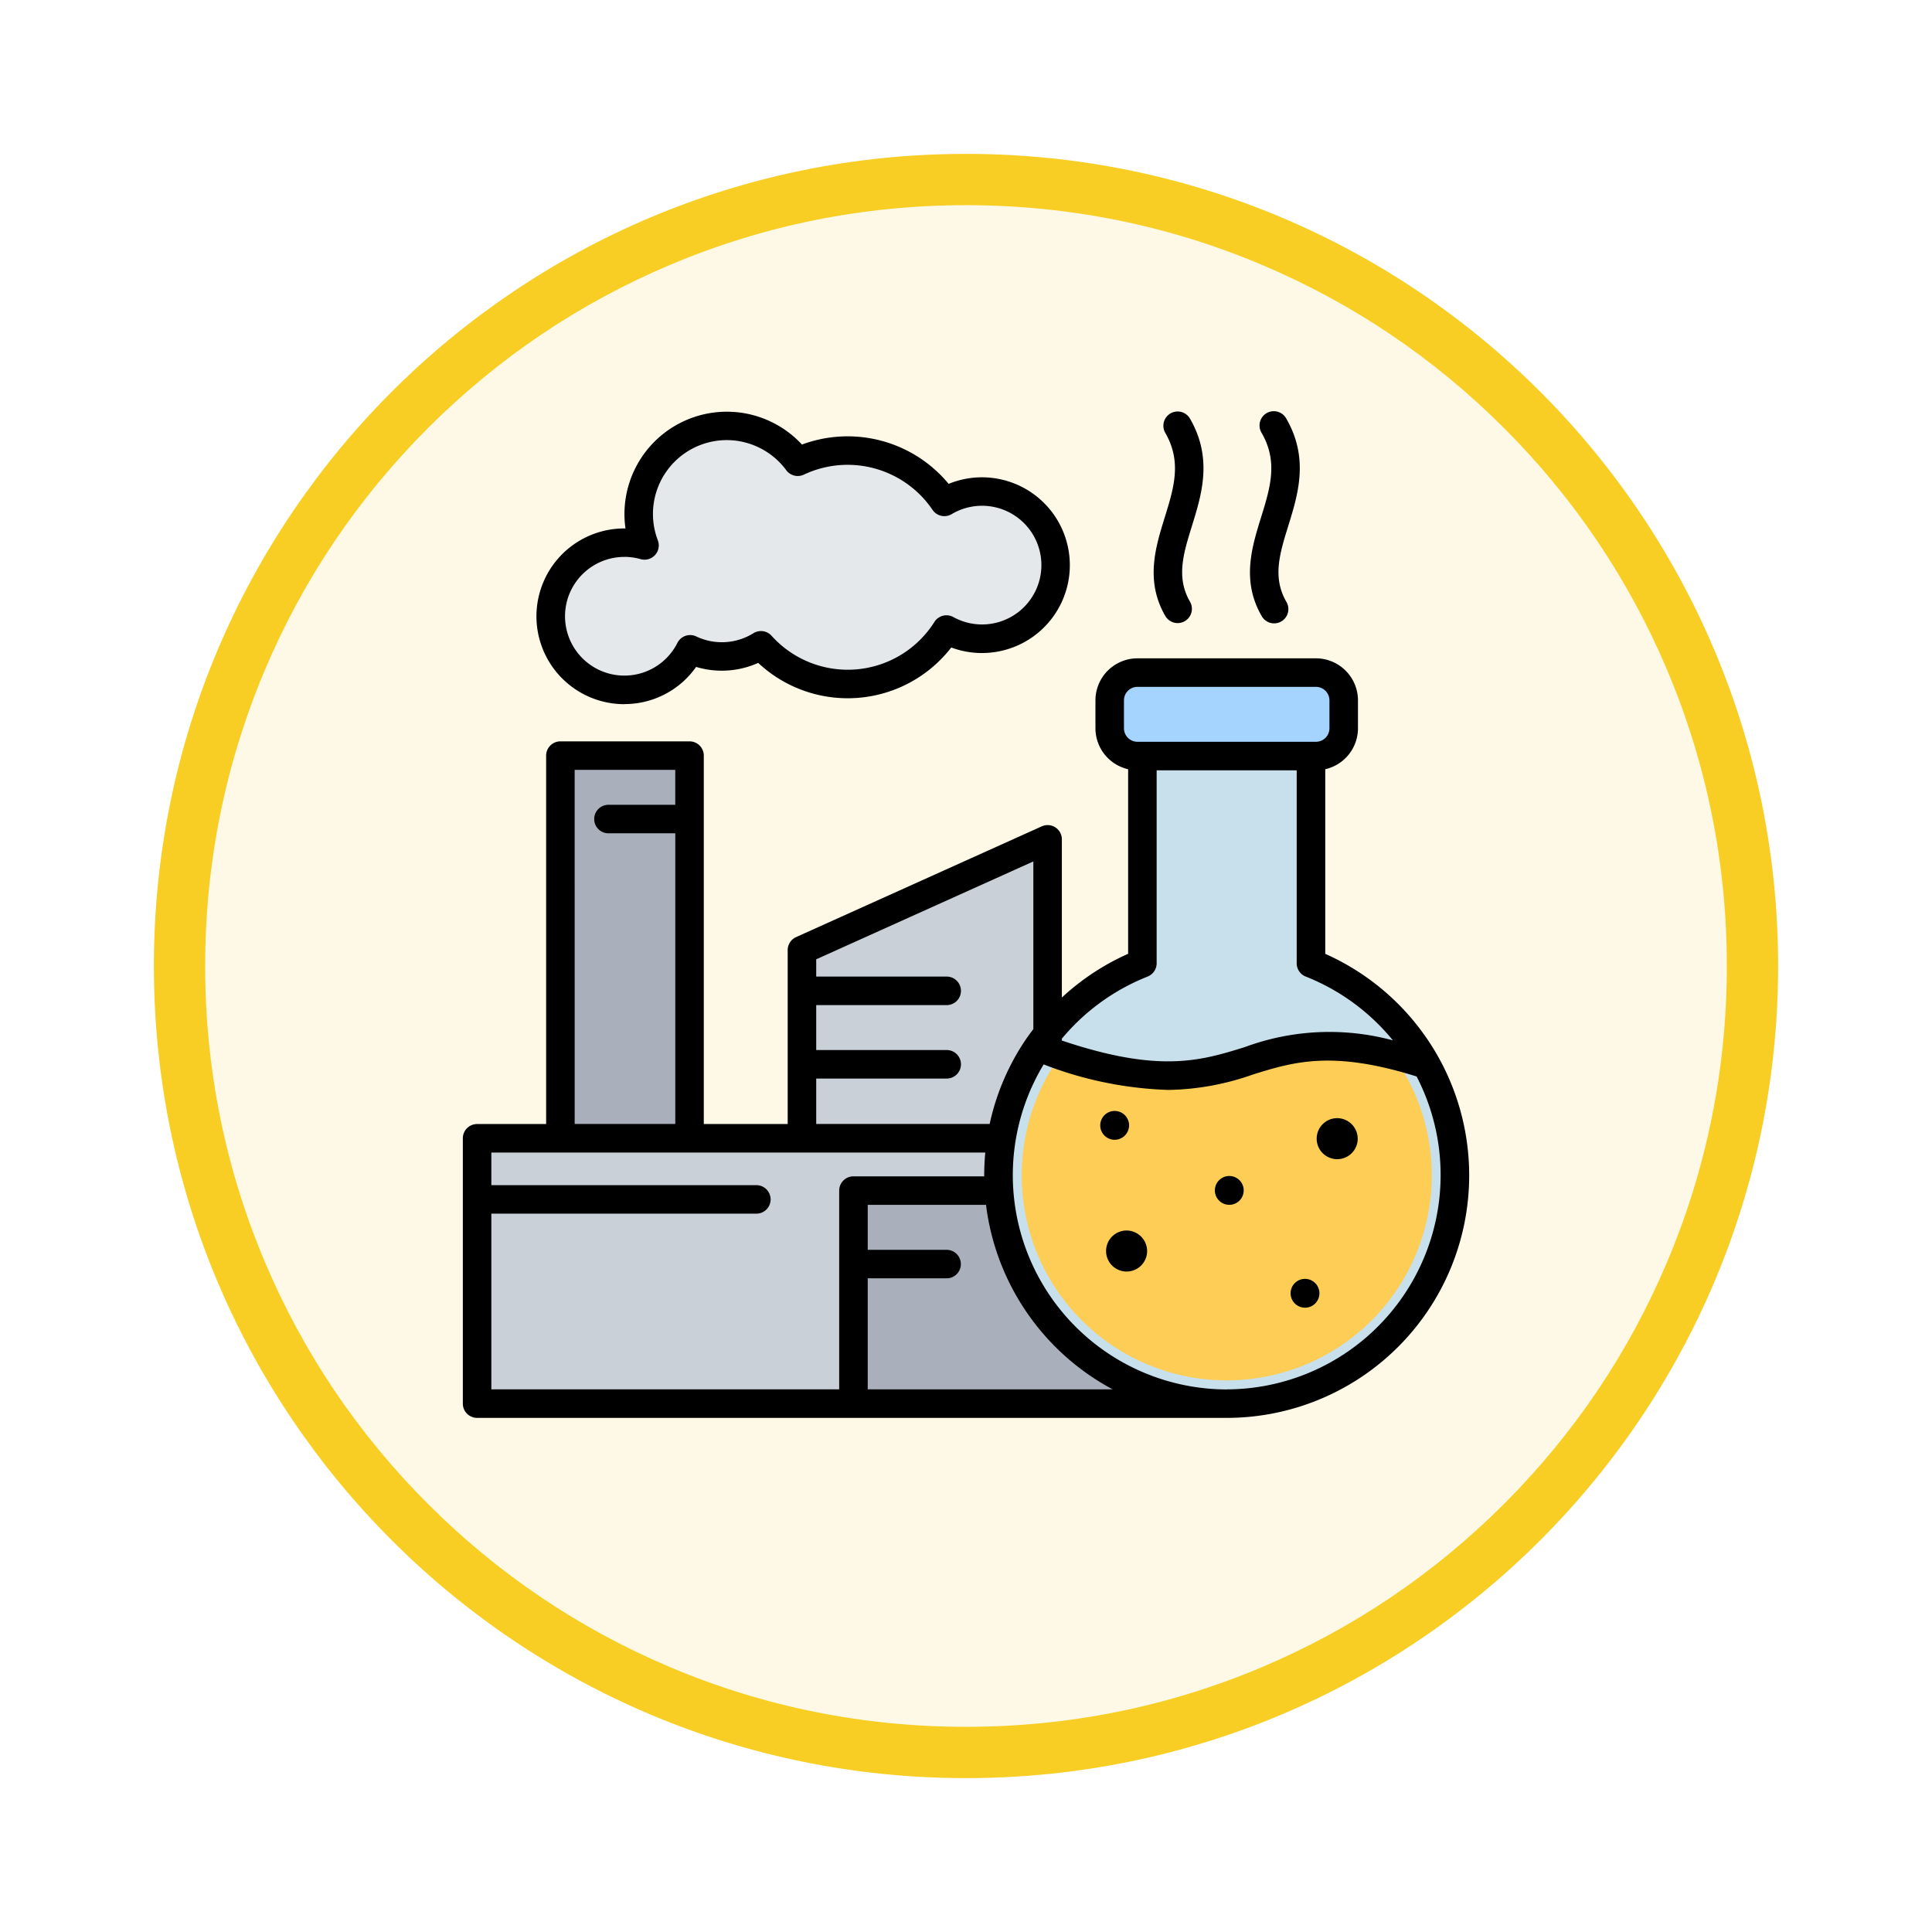 <svg xmlns="http://www.w3.org/2000/svg" xmlns:xlink="http://www.w3.org/1999/xlink" width="113" height="113" viewBox="0 0 113 113">
  <defs>
    <filter id="Trazado_982547" x="0" y="0" width="113" height="113" filterUnits="userSpaceOnUse">
      <feOffset dy="3" input="SourceAlpha"/>
      <feGaussianBlur stdDeviation="3" result="blur"/>
      <feFlood flood-opacity="0.161"/>
      <feComposite operator="in" in2="blur"/>
      <feComposite in="SourceGraphic"/>
    </filter>
  </defs>
  <g id="Grupo_1210489" data-name="Grupo 1210489" transform="translate(-1138 -15701.991)">
    <g id="Grupo_1210150" data-name="Grupo 1210150" transform="translate(26 13379.992)">
      <g id="Grupo_1209055" data-name="Grupo 1209055" transform="translate(0 1091.783)">
        <g id="Grupo_1209049" data-name="Grupo 1209049">
          <g id="Grupo_1208493" data-name="Grupo 1208493" transform="translate(0 -4397.209)">
            <g id="Grupo_1202104" data-name="Grupo 1202104" transform="translate(0 -1149.226)">
              <g id="Grupo_1201923" data-name="Grupo 1201923" transform="translate(-4174.49 4856.378)">
                <g id="Grupo_1176928" data-name="Grupo 1176928" transform="translate(5295.49 1926.273)">
                  <g id="Grupo_1172322" data-name="Grupo 1172322" transform="translate(0 0)">
                    <g id="Grupo_1164700" data-name="Grupo 1164700">
                      <g id="Grupo_1160931" data-name="Grupo 1160931">
                        <g id="Grupo_1160749" data-name="Grupo 1160749">
                          <g id="Grupo_1158891" data-name="Grupo 1158891">
                            <g id="Grupo_1157406" data-name="Grupo 1157406">
                              <g id="Grupo_1155793" data-name="Grupo 1155793">
                                <g id="Grupo_1154704" data-name="Grupo 1154704">
                                  <g id="Grupo_1150790" data-name="Grupo 1150790">
                                    <g id="Grupo_1154214" data-name="Grupo 1154214">
                                      <g id="Grupo_1152583" data-name="Grupo 1152583">
                                        <g id="Grupo_1146973" data-name="Grupo 1146973">
                                          <g id="Grupo_1146954" data-name="Grupo 1146954">
                                            <g transform="matrix(1, 0, 0, 1, -9, -6)" filter="url(#Trazado_982547)">
                                              <g id="Trazado_982547-2" data-name="Trazado 982547" transform="translate(9 6)" fill="#fef9e7">
                                                <path d="M 47.5 93.5 C 41.289 93.5 35.265 92.284 29.595 89.886 C 24.118 87.569 19.198 84.252 14.973 80.027 C 10.748 75.802 7.431 70.882 5.114 65.405 C 2.716 59.735 1.5 53.711 1.5 47.5 C 1.5 41.289 2.716 35.265 5.114 29.595 C 7.431 24.118 10.748 19.198 14.973 14.973 C 19.198 10.748 24.118 7.431 29.595 5.114 C 35.265 2.716 41.289 1.5 47.5 1.5 C 53.711 1.5 59.735 2.716 65.405 5.114 C 70.882 7.431 75.802 10.748 80.027 14.973 C 84.252 19.198 87.569 24.118 89.886 29.595 C 92.284 35.265 93.5 41.289 93.5 47.5 C 93.5 53.711 92.284 59.735 89.886 65.405 C 87.569 70.882 84.252 75.802 80.027 80.027 C 75.802 84.252 70.882 87.569 65.405 89.886 C 59.735 92.284 53.711 93.5 47.5 93.5 Z" stroke="none"/>
                                                <path d="M 47.5 3 C 41.491 3 35.664 4.176 30.18 6.496 C 24.881 8.737 20.122 11.946 16.034 16.034 C 11.946 20.121 8.737 24.881 6.496 30.179 C 4.176 35.664 3 41.491 3 47.5 C 3 53.509 4.176 59.336 6.496 64.82 C 8.737 70.119 11.946 74.878 16.034 78.966 C 20.122 83.054 24.881 86.263 30.18 88.504 C 35.664 90.824 41.491 92 47.5 92 C 53.509 92 59.336 90.824 64.821 88.504 C 70.119 86.263 74.878 83.054 78.966 78.966 C 83.054 74.878 86.263 70.119 88.504 64.82 C 90.824 59.336 92 53.509 92 47.5 C 92 41.491 90.824 35.664 88.504 30.179 C 86.263 24.881 83.054 20.121 78.966 16.034 C 74.878 11.946 70.119 8.737 64.821 6.496 C 59.336 4.176 53.509 3 47.5 3 M 47.5 0 C 73.734 0 95 21.266 95 47.5 C 95 73.733 73.734 95 47.5 95 C 21.266 95 7.62939453125e-06 73.733 7.62939453125e-06 47.5 C 7.62939453125e-06 21.266 21.266 0 47.5 0 Z" stroke="none" fill="#f8ce24"/>
                                              </g>
                                            </g>
                                          </g>
                                        </g>
                                      </g>
                                    </g>
                                  </g>
                                </g>
                              </g>
                            </g>
                          </g>
                        </g>
                      </g>
                    </g>
                  </g>
                </g>
              </g>
            </g>
          </g>
        </g>
      </g>
    </g>
    <g id="chemical_11873377" transform="translate(1156.071 15717.062)">
      <g id="Grupo_1210488" data-name="Grupo 1210488" transform="translate(9.835 9.83)">
        <path id="Trazado_1050785" data-name="Trazado 1050785" d="M56.459,22.806a4.307,4.307,0,0,1,1.182.164,5.153,5.153,0,0,1,8.963-4.9,6.831,6.831,0,0,1,8.575,2.348A4.305,4.305,0,1,1,75.3,27.89a6.827,6.827,0,0,1-10.85.922,4.31,4.31,0,0,1-4.142.234,4.305,4.305,0,1,1-3.847-6.24Z" transform="translate(-47.848 -15.976)" fill="#e4e8eb" fill-rule="evenodd"/>
        <g id="Grupo_1210486" data-name="Grupo 1210486" transform="translate(0 19.291)">
          <path id="Trazado_1050786" data-name="Trazado 1050786" d="M189.351,220.645,175.7,226.8a.351.351,0,0,0-.211.326v24.516h14.369V220.971a.357.357,0,0,0-.5-.326Z" transform="translate(-156.486 -215.521)" fill="#cad0d7" fill-rule="evenodd"/>
          <path id="Trazado_1050787" data-name="Trazado 1050787" d="M64.114,177.883H57.275a.358.358,0,0,0-.357.357v25.851h7.553V178.24A.358.358,0,0,0,64.114,177.883Z" transform="translate(-52.045 -177.883)" fill="#a9b0bb" fill-rule="evenodd"/>
          <path id="Trazado_1050788" data-name="Trazado 1050788" d="M16.374,381.251H49.387V365.732H16.374a.358.358,0,0,0-.357.357v14.8a.358.358,0,0,0,.357.357Z" transform="translate(-16.017 -343.35)" fill="#cad0d7" fill-rule="evenodd"/>
          <path id="Trazado_1050789" data-name="Trazado 1050789" d="M223.4,391.4H201.121a.358.358,0,0,0-.357.357v12.1H223.4Z" transform="translate(-178.751 -365.961)" fill="#a9b0bb" fill-rule="evenodd"/>
        </g>
        <g id="Grupo_1210487" data-name="Grupo 1210487" transform="translate(30.495 14.435)">
          <path id="Trazado_1050790" data-name="Trazado 1050790" d="M290.228,176.527a13.349,13.349,0,1,1-9.859,0V162.556h9.859Z" transform="translate(-271.95 -159.526)" fill="#c7e0ec" fill-rule="evenodd"/>
          <path id="Trazado_1050791" data-name="Trazado 1050791" d="M328.178,137.125h10.437a1.627,1.627,0,0,1,1.624,1.624v1.634a1.627,1.627,0,0,1-1.624,1.624H328.178a1.627,1.627,0,0,1-1.624-1.624v-1.634A1.627,1.627,0,0,1,328.178,137.125Z" transform="translate(-320.048 -137.125)" fill="#a4d4ff" fill-rule="evenodd"/>
          <path id="Trazado_1050792" data-name="Trazado 1050792" d="M305.033,321.052c-8.912-2.169-8.633,3.574-19.414.014a11.992,11.992,0,1,0,19.414-.014Z" transform="translate(-281.982 -298.692)" fill="#fdcd56" fill-rule="evenodd"/>
        </g>
      </g>
      <path id="Trazado_1050793" data-name="Trazado 1050793" d="M54.671,54.554a.843.843,0,1,1-.842-.843A.844.844,0,0,1,54.671,54.554Zm-7.548-2.961a.843.843,0,1,1,.844-.843A.845.845,0,0,1,47.123,51.593ZM59.1,60.571a.843.843,0,1,1-.844-.843A.845.845,0,0,1,59.1,60.571ZM49.022,58.1a1.2,1.2,0,1,1-1.2-1.2A1.206,1.206,0,0,1,49.022,58.1ZM61.34,51.528a1.2,1.2,0,1,1-1.2-1.2A1.207,1.207,0,0,1,61.34,51.528ZM18.444,17.5a3.471,3.471,0,0,1,.953.133.835.835,0,0,0,1.008-1.1,4.32,4.32,0,0,1,4.033-5.863,4.337,4.337,0,0,1,3.478,1.76.835.835,0,0,0,1.03.259,6,6,0,0,1,7.526,2.062A.835.835,0,0,0,37.591,15a3.471,3.471,0,1,1,.1,6.021.835.835,0,0,0-1.11.284,5.992,5.992,0,0,1-9.524.81.835.835,0,0,0-1.064-.149,3.49,3.49,0,0,1-3.338.189.835.835,0,0,0-1.106.377,3.471,3.471,0,1,1-3.1-5.03Zm0,8.61a5.113,5.113,0,0,0,4.2-2.175,5.2,5.2,0,0,0,3.631-.235,7.66,7.66,0,0,0,11.292-.9,5.139,5.139,0,1,0-.153-9.57,7.668,7.668,0,0,0-8.58-2.3,5.987,5.987,0,0,0-10.322,4.907h-.068a5.139,5.139,0,0,0,0,10.278ZM50.05,15.2c.542-1.75,1.01-3.262.035-4.952a.834.834,0,1,1,1.445-.834c1.34,2.322.689,4.425.113,6.28-.5,1.614-.933,3.008-.113,4.427a.834.834,0,0,1-1.445.834c-1.183-2.05-.573-4.018-.035-5.755Zm5.633,0c.543-1.75,1.012-3.262.036-4.952a.834.834,0,1,1,1.444-.834c1.341,2.322.689,4.425.113,6.28-.5,1.614-.931,3.008-.113,4.427a.834.834,0,1,1-1.444.834c-1.184-2.05-.574-4.018-.036-5.755ZM53.677,66.191a12.536,12.536,0,0,0,11.108-18.3c-4.941-1.548-7.19-.854-9.567-.118a15.506,15.506,0,0,1-4.947.905,22.034,22.034,0,0,1-7.3-1.493,12.532,12.532,0,0,0,10.711,19.01Zm-21,0H47.009A14.216,14.216,0,0,1,39.6,55.4H32.681v2.629h4.613a.834.834,0,1,1,0,1.668H32.681v6.5ZM10.667,55.915h15.5a.834.834,0,1,0,0-1.668h-15.5V52.341h28.89c-.04.442-.064.887-.064,1.335,0,.018,0,.037,0,.055H31.846a.834.834,0,0,0-.834.834V66.191H10.667Zm4.873-25.957h5.884V32H17.517a.834.834,0,1,0,0,1.668h3.908v17H15.541ZM29.668,48.012H37.3a.834.834,0,1,0,0-1.668H29.668V43.716H37.3a.834.834,0,1,0,0-1.668H29.668v-1.01l12.7-5.725v9.806c-.125.165-.248.333-.367.5a14.083,14.083,0,0,0-2.188,5.05H29.668Zm19.387-5.968a.835.835,0,0,0,.525-.776V29.984h8.191V41.269a.835.835,0,0,0,.525.776,12.514,12.514,0,0,1,5.1,3.732,14.257,14.257,0,0,0-8.673.4c-2.551.789-4.97,1.538-10.688-.389v-.109a12.523,12.523,0,0,1,5.019-3.633ZM47.668,27.525V25.892a.791.791,0,0,1,.79-.79H58.895a.791.791,0,0,1,.791.79v1.633a.791.791,0,0,1-.791.79H48.458A.791.791,0,0,1,47.668,27.525Zm17.684,18.1a14.173,14.173,0,0,0-5.911-4.907V29.92a2.46,2.46,0,0,0,1.914-2.395V25.892a2.462,2.462,0,0,0-2.459-2.458H48.458A2.46,2.46,0,0,0,46,25.892v1.633a2.46,2.46,0,0,0,1.912,2.395V40.715a14.151,14.151,0,0,0-3.876,2.558V34.021a.833.833,0,0,0-1.176-.76l-14.37,6.478A.833.833,0,0,0,28,40.5V50.672H23.093V29.124a.834.834,0,0,0-.834-.834H14.706a.834.834,0,0,0-.834.834V50.672H9.833A.834.834,0,0,0,9,51.507V67.025a.834.834,0,0,0,.834.834H53.677A14.184,14.184,0,0,0,65.352,45.622Z" transform="translate(0 0)" fill-rule="evenodd"/>
    </g>
  </g>
</svg>
